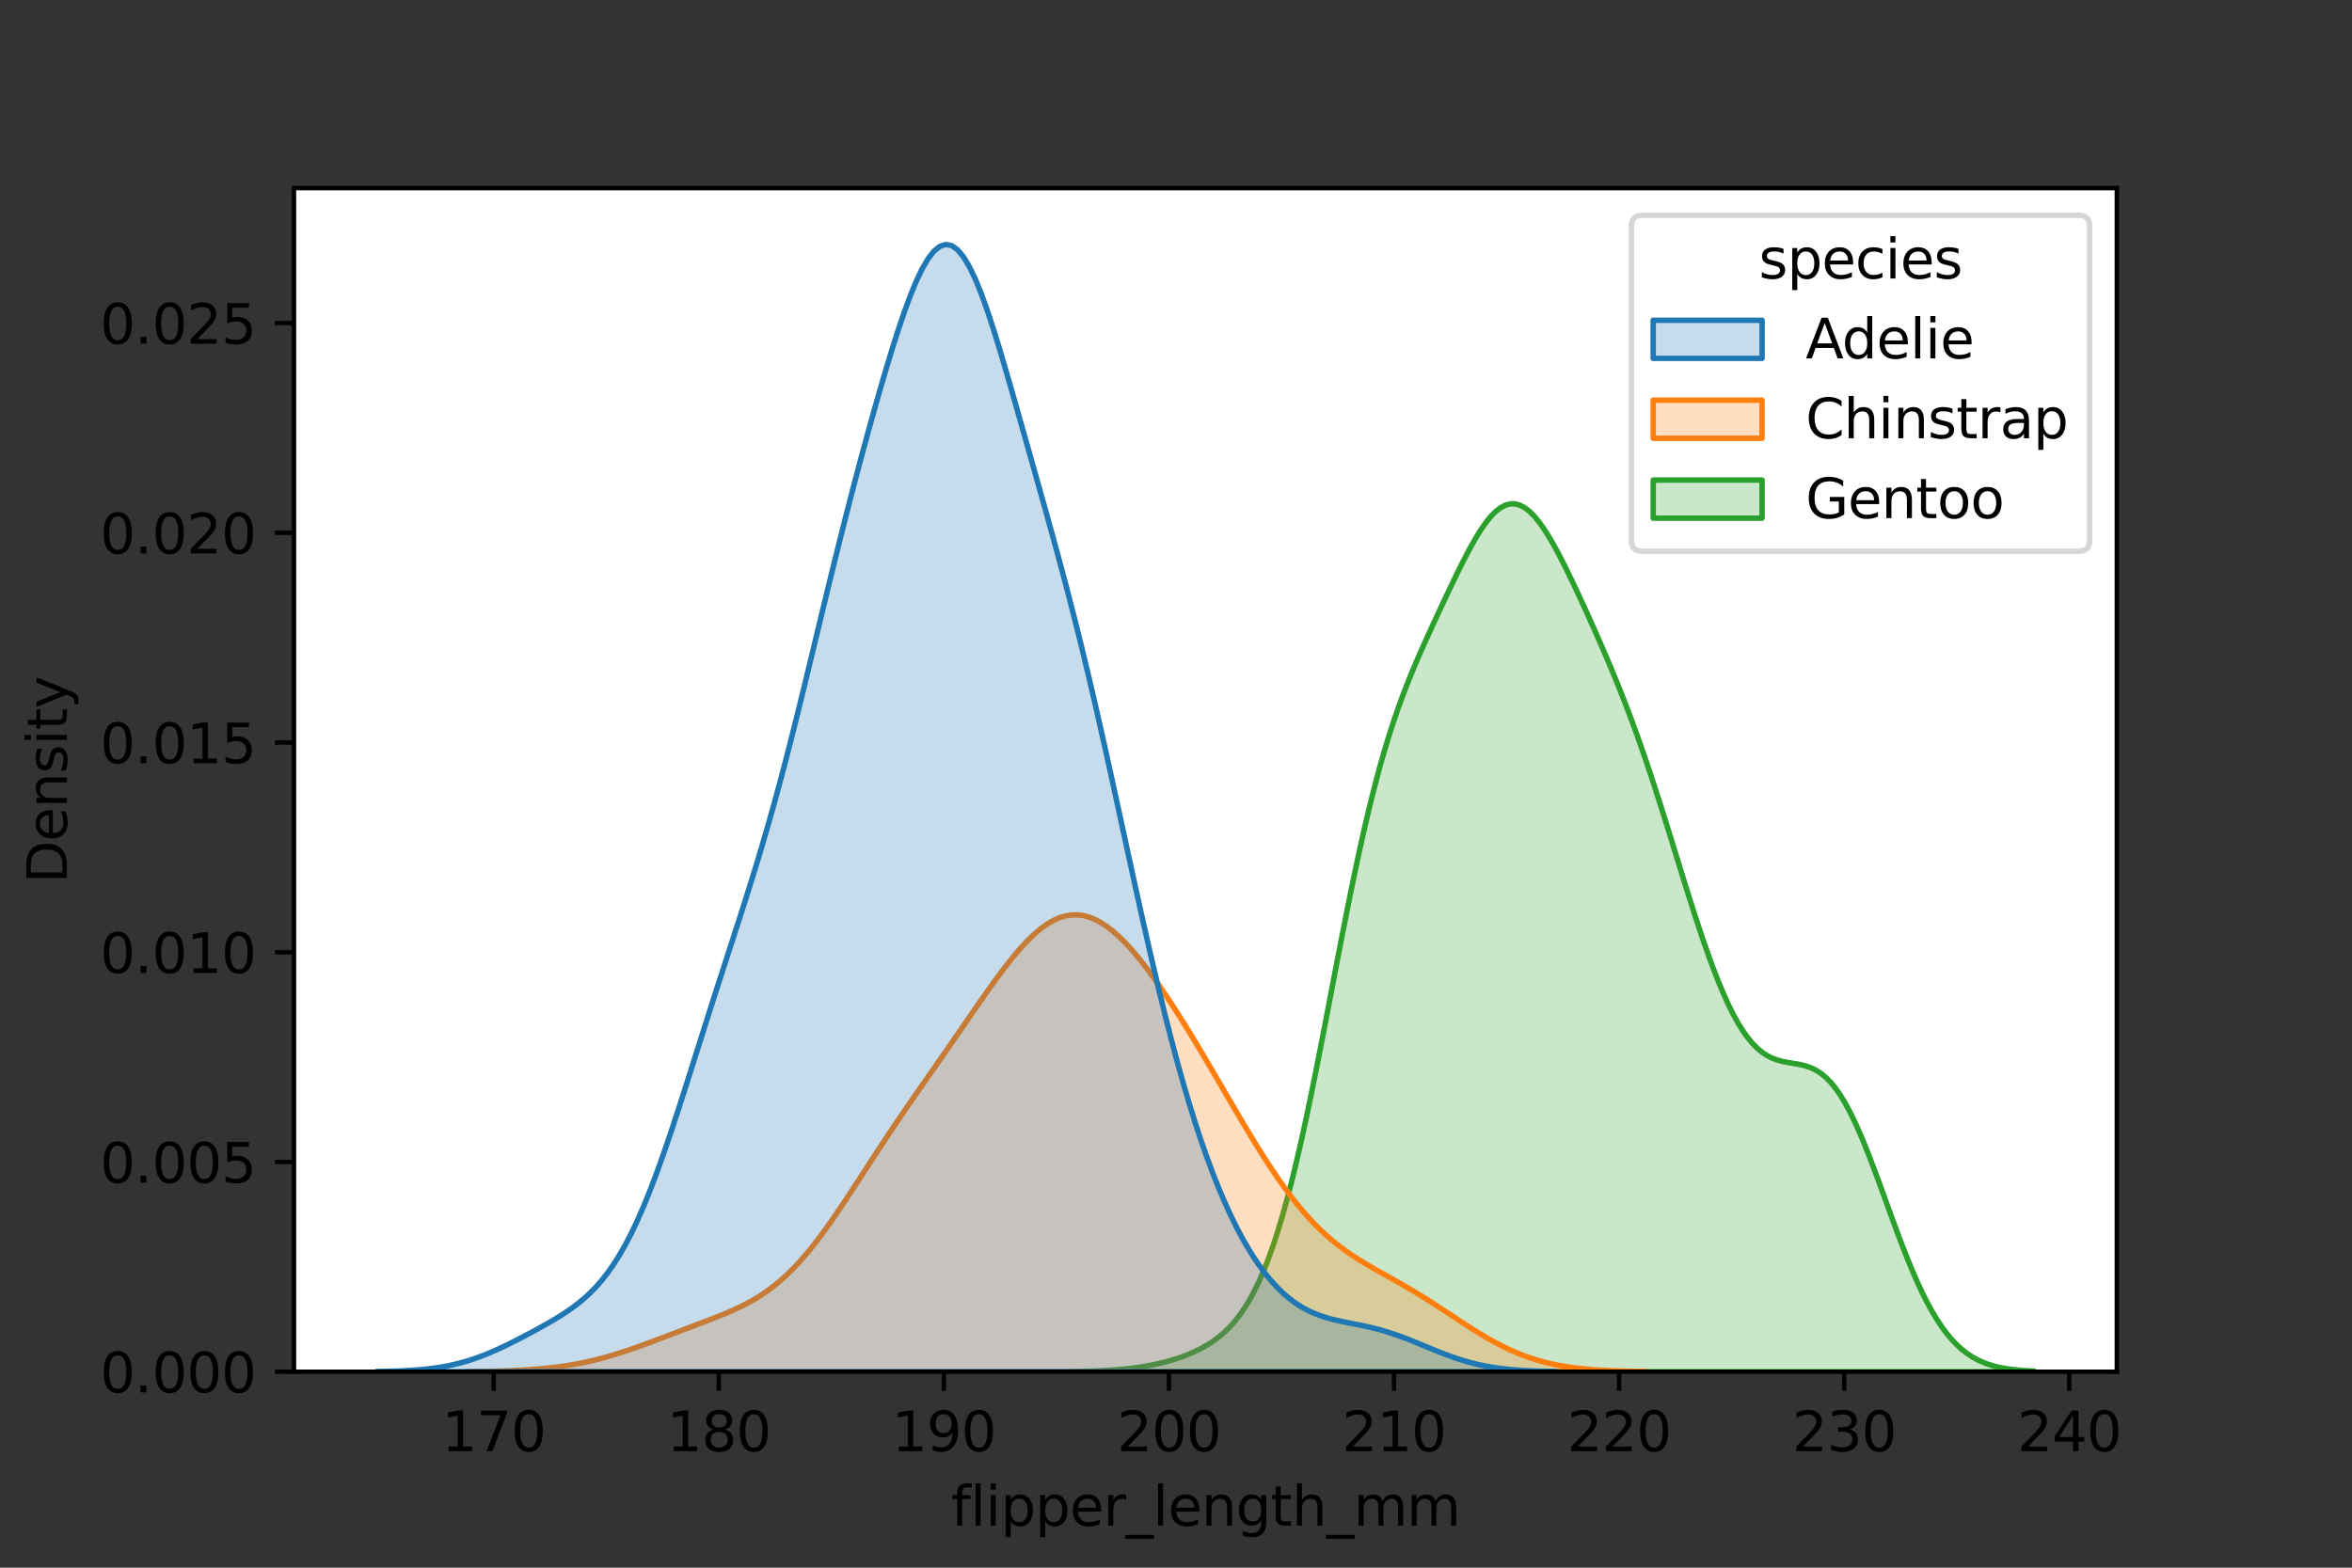 <?xml version="1.0" encoding="utf-8" standalone="no"?>
<!DOCTYPE svg PUBLIC "-//W3C//DTD SVG 1.1//EN"
  "http://www.w3.org/Graphics/SVG/1.1/DTD/svg11.dtd">
<svg xmlns:xlink="http://www.w3.org/1999/xlink" width="432pt" height="288pt" viewBox="0 0 432 288" xmlns="http://www.w3.org/2000/svg" version="1.1">
 <rect x="0" y="0" width="432" height="288" fill="#333333" stroke="none"/>
 <defs>
  <style type="text/css">*{stroke-linejoin: round; stroke-linecap: butt}</style>
 </defs>
 <g id="figure_1">
  <g id="patch_1">
   <path d="M 0 288 
L 432 288 
L 432 0 
L 0 0 
L 0 288 
z
" style="fill: none"/>
  </g>
  <g id="axes_1">
   <g id="patch_2">
    <path d="M 54 252 
L 388.8 252 
L 388.8 34.56 
L 54 34.56 
z
" style="fill: #ffffff"/>
   </g>
   <g id="PolyCollection_1">
    <defs>
     <path id="m1cbdab97d1" d="M 196.387 -36.04 
L 196.387 -36 
L 197.278 -36 
L 198.168 -36 
L 199.059 -36 
L 199.949 -36 
L 200.839 -36 
L 201.73 -36 
L 202.62 -36 
L 203.511 -36 
L 204.401 -36 
L 205.292 -36 
L 206.182 -36 
L 207.072 -36 
L 207.963 -36 
L 208.853 -36 
L 209.744 -36 
L 210.634 -36 
L 211.525 -36 
L 212.415 -36 
L 213.305 -36 
L 214.196 -36 
L 215.086 -36 
L 215.977 -36 
L 216.867 -36 
L 217.757 -36 
L 218.648 -36 
L 219.538 -36 
L 220.429 -36 
L 221.319 -36 
L 222.21 -36 
L 223.1 -36 
L 223.99 -36 
L 224.881 -36 
L 225.771 -36 
L 226.662 -36 
L 227.552 -36 
L 228.443 -36 
L 229.333 -36 
L 230.223 -36 
L 231.114 -36 
L 232.004 -36 
L 232.895 -36 
L 233.785 -36 
L 234.676 -36 
L 235.566 -36 
L 236.456 -36 
L 237.347 -36 
L 238.237 -36 
L 239.128 -36 
L 240.018 -36 
L 240.909 -36 
L 241.799 -36 
L 242.689 -36 
L 243.58 -36 
L 244.47 -36 
L 245.361 -36 
L 246.251 -36 
L 247.142 -36 
L 248.032 -36 
L 248.922 -36 
L 249.813 -36 
L 250.703 -36 
L 251.594 -36 
L 252.484 -36 
L 253.374 -36 
L 254.265 -36 
L 255.155 -36 
L 256.046 -36 
L 256.936 -36 
L 257.827 -36 
L 258.717 -36 
L 259.607 -36 
L 260.498 -36 
L 261.388 -36 
L 262.279 -36 
L 263.169 -36 
L 264.06 -36 
L 264.95 -36 
L 265.84 -36 
L 266.731 -36 
L 267.621 -36 
L 268.512 -36 
L 269.402 -36 
L 270.293 -36 
L 271.183 -36 
L 272.073 -36 
L 272.964 -36 
L 273.854 -36 
L 274.745 -36 
L 275.635 -36 
L 276.526 -36 
L 277.416 -36 
L 278.306 -36 
L 279.197 -36 
L 280.087 -36 
L 280.978 -36 
L 281.868 -36 
L 282.759 -36 
L 283.649 -36 
L 284.539 -36 
L 285.43 -36 
L 286.32 -36 
L 287.211 -36 
L 288.101 -36 
L 288.991 -36 
L 289.882 -36 
L 290.772 -36 
L 291.663 -36 
L 292.553 -36 
L 293.444 -36 
L 294.334 -36 
L 295.224 -36 
L 296.115 -36 
L 297.005 -36 
L 297.896 -36 
L 298.786 -36 
L 299.677 -36 
L 300.567 -36 
L 301.457 -36 
L 302.348 -36 
L 303.238 -36 
L 304.129 -36 
L 305.019 -36 
L 305.91 -36 
L 306.8 -36 
L 307.69 -36 
L 308.581 -36 
L 309.471 -36 
L 310.362 -36 
L 311.252 -36 
L 312.143 -36 
L 313.033 -36 
L 313.923 -36 
L 314.814 -36 
L 315.704 -36 
L 316.595 -36 
L 317.485 -36 
L 318.375 -36 
L 319.266 -36 
L 320.156 -36 
L 321.047 -36 
L 321.937 -36 
L 322.828 -36 
L 323.718 -36 
L 324.608 -36 
L 325.499 -36 
L 326.389 -36 
L 327.28 -36 
L 328.17 -36 
L 329.061 -36 
L 329.951 -36 
L 330.841 -36 
L 331.732 -36 
L 332.622 -36 
L 333.513 -36 
L 334.403 -36 
L 335.294 -36 
L 336.184 -36 
L 337.074 -36 
L 337.965 -36 
L 338.855 -36 
L 339.746 -36 
L 340.636 -36 
L 341.527 -36 
L 342.417 -36 
L 343.307 -36 
L 344.198 -36 
L 345.088 -36 
L 345.979 -36 
L 346.869 -36 
L 347.76 -36 
L 348.65 -36 
L 349.54 -36 
L 350.431 -36 
L 351.321 -36 
L 352.212 -36 
L 353.102 -36 
L 353.992 -36 
L 354.883 -36 
L 355.773 -36 
L 356.664 -36 
L 357.554 -36 
L 358.445 -36 
L 359.335 -36 
L 360.225 -36 
L 361.116 -36 
L 362.006 -36 
L 362.897 -36 
L 363.787 -36 
L 364.678 -36 
L 365.568 -36 
L 366.458 -36 
L 367.349 -36 
L 368.239 -36 
L 369.13 -36 
L 370.02 -36 
L 370.911 -36 
L 371.801 -36 
L 372.691 -36 
L 373.582 -36 
L 373.582 -36.125 
L 373.582 -36.125 
L 372.691 -36.166 
L 371.801 -36.219 
L 370.911 -36.287 
L 370.02 -36.373 
L 369.13 -36.481 
L 368.239 -36.617 
L 367.349 -36.785 
L 366.458 -36.992 
L 365.568 -37.245 
L 364.678 -37.552 
L 363.787 -37.921 
L 362.897 -38.361 
L 362.006 -38.881 
L 361.116 -39.491 
L 360.225 -40.202 
L 359.335 -41.023 
L 358.445 -41.962 
L 357.554 -43.029 
L 356.664 -44.229 
L 355.773 -45.57 
L 354.883 -47.053 
L 353.992 -48.681 
L 353.102 -50.45 
L 352.212 -52.357 
L 351.321 -54.393 
L 350.431 -56.547 
L 349.54 -58.803 
L 348.65 -61.145 
L 347.76 -63.55 
L 346.869 -65.995 
L 345.979 -68.454 
L 345.088 -70.9 
L 344.198 -73.305 
L 343.307 -75.642 
L 342.417 -77.883 
L 341.527 -80.004 
L 340.636 -81.982 
L 339.746 -83.799 
L 338.855 -85.44 
L 337.965 -86.896 
L 337.074 -88.161 
L 336.184 -89.237 
L 335.294 -90.129 
L 334.403 -90.849 
L 333.513 -91.412 
L 332.622 -91.839 
L 331.732 -92.154 
L 330.841 -92.382 
L 329.951 -92.555 
L 329.061 -92.701 
L 328.17 -92.85 
L 327.28 -93.033 
L 326.389 -93.278 
L 325.499 -93.611 
L 324.608 -94.056 
L 323.718 -94.635 
L 322.828 -95.363 
L 321.937 -96.255 
L 321.047 -97.32 
L 320.156 -98.566 
L 319.266 -99.994 
L 318.375 -101.604 
L 317.485 -103.392 
L 316.595 -105.352 
L 315.704 -107.473 
L 314.814 -109.745 
L 313.923 -112.153 
L 313.033 -114.682 
L 312.143 -117.317 
L 311.252 -120.039 
L 310.362 -122.83 
L 309.471 -125.671 
L 308.581 -128.544 
L 307.69 -131.432 
L 306.8 -134.316 
L 305.91 -137.18 
L 305.019 -140.01 
L 304.129 -142.793 
L 303.238 -145.517 
L 302.348 -148.176 
L 301.457 -150.762 
L 300.567 -153.273 
L 299.677 -155.708 
L 298.786 -158.069 
L 297.896 -160.359 
L 297.005 -162.585 
L 296.115 -164.753 
L 295.224 -166.87 
L 294.334 -168.945 
L 293.444 -170.984 
L 292.553 -172.992 
L 291.663 -174.974 
L 290.772 -176.929 
L 289.882 -178.858 
L 288.991 -180.753 
L 288.101 -182.607 
L 287.211 -184.408 
L 286.32 -186.14 
L 285.43 -187.786 
L 284.539 -189.326 
L 283.649 -190.739 
L 282.759 -192.004 
L 281.868 -193.099 
L 280.978 -194.004 
L 280.087 -194.703 
L 279.197 -195.181 
L 278.306 -195.428 
L 277.416 -195.439 
L 276.526 -195.211 
L 275.635 -194.749 
L 274.745 -194.061 
L 273.854 -193.162 
L 272.964 -192.067 
L 272.073 -190.797 
L 271.183 -189.374 
L 270.293 -187.823 
L 269.402 -186.167 
L 268.512 -184.429 
L 267.621 -182.63 
L 266.731 -180.787 
L 265.84 -178.915 
L 264.95 -177.023 
L 264.06 -175.115 
L 263.169 -173.191 
L 262.279 -171.245 
L 261.388 -169.266 
L 260.498 -167.241 
L 259.607 -165.149 
L 258.717 -162.971 
L 257.827 -160.685 
L 256.936 -158.266 
L 256.046 -155.695 
L 255.155 -152.951 
L 254.265 -150.017 
L 253.374 -146.881 
L 252.484 -143.535 
L 251.594 -139.977 
L 250.703 -136.21 
L 249.813 -132.246 
L 248.922 -128.098 
L 248.032 -123.789 
L 247.142 -119.345 
L 246.251 -114.797 
L 245.361 -110.178 
L 244.47 -105.525 
L 243.58 -100.876 
L 242.689 -96.268 
L 241.799 -91.737 
L 240.909 -87.32 
L 240.018 -83.048 
L 239.128 -78.949 
L 238.237 -75.048 
L 237.347 -71.364 
L 236.456 -67.911 
L 235.566 -64.701 
L 234.676 -61.737 
L 233.785 -59.02 
L 232.895 -56.547 
L 232.004 -54.309 
L 231.114 -52.296 
L 230.223 -50.495 
L 229.333 -48.891 
L 228.443 -47.469 
L 227.552 -46.21 
L 226.662 -45.099 
L 225.771 -44.118 
L 224.881 -43.253 
L 223.99 -42.487 
L 223.1 -41.809 
L 222.21 -41.205 
L 221.319 -40.666 
L 220.429 -40.182 
L 219.538 -39.746 
L 218.648 -39.351 
L 217.757 -38.991 
L 216.867 -38.664 
L 215.977 -38.366 
L 215.086 -38.093 
L 214.196 -37.844 
L 213.305 -37.617 
L 212.415 -37.412 
L 211.525 -37.225 
L 210.634 -37.058 
L 209.744 -36.908 
L 208.853 -36.774 
L 207.963 -36.656 
L 207.072 -36.552 
L 206.182 -36.462 
L 205.292 -36.384 
L 204.401 -36.317 
L 203.511 -36.259 
L 202.62 -36.211 
L 201.73 -36.17 
L 200.839 -36.137 
L 199.949 -36.109 
L 199.059 -36.086 
L 198.168 -36.067 
L 197.278 -36.052 
L 196.387 -36.04 
z
" style="stroke: #2ca02c"/>
    </defs>
    <g clip-path="url(#p82aad22f51)">
     <use xlink:href="#m1cbdab97d1" x="0" y="288" style="fill: #2ca02c; fill-opacity: 0.25; stroke: #2ca02c"/>
    </g>
   </g>
   <g id="PolyCollection_2">
    <defs>
     <path id="m0f6b8241c2" d="M 85.719 -36.035 
L 85.719 -36 
L 86.808 -36 
L 87.897 -36 
L 88.985 -36 
L 90.074 -36 
L 91.162 -36 
L 92.251 -36 
L 93.34 -36 
L 94.428 -36 
L 95.517 -36 
L 96.605 -36 
L 97.694 -36 
L 98.783 -36 
L 99.871 -36 
L 100.96 -36 
L 102.048 -36 
L 103.137 -36 
L 104.226 -36 
L 105.314 -36 
L 106.403 -36 
L 107.491 -36 
L 108.58 -36 
L 109.669 -36 
L 110.757 -36 
L 111.846 -36 
L 112.934 -36 
L 114.023 -36 
L 115.112 -36 
L 116.2 -36 
L 117.289 -36 
L 118.377 -36 
L 119.466 -36 
L 120.555 -36 
L 121.643 -36 
L 122.732 -36 
L 123.82 -36 
L 124.909 -36 
L 125.998 -36 
L 127.086 -36 
L 128.175 -36 
L 129.263 -36 
L 130.352 -36 
L 131.441 -36 
L 132.529 -36 
L 133.618 -36 
L 134.706 -36 
L 135.795 -36 
L 136.884 -36 
L 137.972 -36 
L 139.061 -36 
L 140.149 -36 
L 141.238 -36 
L 142.327 -36 
L 143.415 -36 
L 144.504 -36 
L 145.592 -36 
L 146.681 -36 
L 147.77 -36 
L 148.858 -36 
L 149.947 -36 
L 151.035 -36 
L 152.124 -36 
L 153.213 -36 
L 154.301 -36 
L 155.39 -36 
L 156.478 -36 
L 157.567 -36 
L 158.656 -36 
L 159.744 -36 
L 160.833 -36 
L 161.921 -36 
L 163.01 -36 
L 164.099 -36 
L 165.187 -36 
L 166.276 -36 
L 167.364 -36 
L 168.453 -36 
L 169.542 -36 
L 170.63 -36 
L 171.719 -36 
L 172.807 -36 
L 173.896 -36 
L 174.985 -36 
L 176.073 -36 
L 177.162 -36 
L 178.25 -36 
L 179.339 -36 
L 180.428 -36 
L 181.516 -36 
L 182.605 -36 
L 183.693 -36 
L 184.782 -36 
L 185.871 -36 
L 186.959 -36 
L 188.048 -36 
L 189.136 -36 
L 190.225 -36 
L 191.314 -36 
L 192.402 -36 
L 193.491 -36 
L 194.579 -36 
L 195.668 -36 
L 196.757 -36 
L 197.845 -36 
L 198.934 -36 
L 200.022 -36 
L 201.111 -36 
L 202.2 -36 
L 203.288 -36 
L 204.377 -36 
L 205.465 -36 
L 206.554 -36 
L 207.643 -36 
L 208.731 -36 
L 209.82 -36 
L 210.908 -36 
L 211.997 -36 
L 213.086 -36 
L 214.174 -36 
L 215.263 -36 
L 216.351 -36 
L 217.44 -36 
L 218.529 -36 
L 219.617 -36 
L 220.706 -36 
L 221.794 -36 
L 222.883 -36 
L 223.972 -36 
L 225.06 -36 
L 226.149 -36 
L 227.237 -36 
L 228.326 -36 
L 229.415 -36 
L 230.503 -36 
L 231.592 -36 
L 232.68 -36 
L 233.769 -36 
L 234.858 -36 
L 235.946 -36 
L 237.035 -36 
L 238.123 -36 
L 239.212 -36 
L 240.301 -36 
L 241.389 -36 
L 242.478 -36 
L 243.566 -36 
L 244.655 -36 
L 245.744 -36 
L 246.832 -36 
L 247.921 -36 
L 249.009 -36 
L 250.098 -36 
L 251.187 -36 
L 252.275 -36 
L 253.364 -36 
L 254.452 -36 
L 255.541 -36 
L 256.63 -36 
L 257.718 -36 
L 258.807 -36 
L 259.895 -36 
L 260.984 -36 
L 262.073 -36 
L 263.161 -36 
L 264.25 -36 
L 265.338 -36 
L 266.427 -36 
L 267.516 -36 
L 268.604 -36 
L 269.693 -36 
L 270.781 -36 
L 271.87 -36 
L 272.959 -36 
L 274.047 -36 
L 275.136 -36 
L 276.224 -36 
L 277.313 -36 
L 278.402 -36 
L 279.49 -36 
L 280.579 -36 
L 281.667 -36 
L 282.756 -36 
L 283.845 -36 
L 284.933 -36 
L 286.022 -36 
L 287.11 -36 
L 288.199 -36 
L 289.288 -36 
L 290.376 -36 
L 291.465 -36 
L 292.553 -36 
L 293.642 -36 
L 294.731 -36 
L 295.819 -36 
L 296.908 -36 
L 297.996 -36 
L 299.085 -36 
L 300.174 -36 
L 301.262 -36 
L 302.351 -36 
L 302.351 -36.044 
L 302.351 -36.044 
L 301.262 -36.057 
L 300.174 -36.074 
L 299.085 -36.096 
L 297.996 -36.123 
L 296.908 -36.157 
L 295.819 -36.199 
L 294.731 -36.25 
L 293.642 -36.312 
L 292.553 -36.387 
L 291.465 -36.477 
L 290.376 -36.584 
L 289.288 -36.711 
L 288.199 -36.859 
L 287.11 -37.032 
L 286.022 -37.231 
L 284.933 -37.46 
L 283.845 -37.72 
L 282.756 -38.014 
L 281.667 -38.343 
L 280.579 -38.709 
L 279.49 -39.113 
L 278.402 -39.556 
L 277.313 -40.036 
L 276.224 -40.555 
L 275.136 -41.109 
L 274.047 -41.698 
L 272.959 -42.317 
L 271.87 -42.965 
L 270.781 -43.636 
L 269.693 -44.327 
L 268.604 -45.032 
L 267.516 -45.747 
L 266.427 -46.466 
L 265.338 -47.185 
L 264.25 -47.899 
L 263.161 -48.604 
L 262.073 -49.297 
L 260.984 -49.977 
L 259.895 -50.64 
L 258.807 -51.289 
L 257.718 -51.922 
L 256.63 -52.543 
L 255.541 -53.156 
L 254.452 -53.764 
L 253.364 -54.373 
L 252.275 -54.991 
L 251.187 -55.623 
L 250.098 -56.277 
L 249.009 -56.962 
L 247.921 -57.685 
L 246.832 -58.453 
L 245.744 -59.275 
L 244.655 -60.156 
L 243.566 -61.103 
L 242.478 -62.119 
L 241.389 -63.209 
L 240.301 -64.374 
L 239.212 -65.616 
L 238.123 -66.935 
L 237.035 -68.329 
L 235.946 -69.796 
L 234.858 -71.331 
L 233.769 -72.93 
L 232.68 -74.586 
L 231.592 -76.294 
L 230.503 -78.047 
L 229.415 -79.837 
L 228.326 -81.656 
L 227.237 -83.498 
L 226.149 -85.356 
L 225.06 -87.221 
L 223.972 -89.088 
L 222.883 -90.951 
L 221.794 -92.804 
L 220.706 -94.641 
L 219.617 -96.459 
L 218.529 -98.252 
L 217.44 -100.016 
L 216.351 -101.747 
L 215.263 -103.44 
L 214.174 -105.091 
L 213.086 -106.695 
L 211.997 -108.245 
L 210.908 -109.735 
L 209.82 -111.157 
L 208.731 -112.505 
L 207.643 -113.769 
L 206.554 -114.941 
L 205.465 -116.011 
L 204.377 -116.97 
L 203.288 -117.809 
L 202.2 -118.52 
L 201.111 -119.094 
L 200.022 -119.525 
L 198.934 -119.807 
L 197.845 -119.936 
L 196.757 -119.91 
L 195.668 -119.73 
L 194.579 -119.395 
L 193.491 -118.91 
L 192.402 -118.28 
L 191.314 -117.512 
L 190.225 -116.614 
L 189.136 -115.597 
L 188.048 -114.472 
L 186.959 -113.249 
L 185.871 -111.943 
L 184.782 -110.564 
L 183.693 -109.126 
L 182.605 -107.641 
L 181.516 -106.119 
L 180.428 -104.57 
L 179.339 -103.004 
L 178.25 -101.428 
L 177.162 -99.848 
L 176.073 -98.268 
L 174.985 -96.693 
L 173.896 -95.122 
L 172.807 -93.556 
L 171.719 -91.994 
L 170.63 -90.434 
L 169.542 -88.873 
L 168.453 -87.307 
L 167.364 -85.734 
L 166.276 -84.15 
L 165.187 -82.552 
L 164.099 -80.938 
L 163.01 -79.309 
L 161.921 -77.663 
L 160.833 -76.003 
L 159.744 -74.332 
L 158.656 -72.655 
L 157.567 -70.978 
L 156.478 -69.308 
L 155.39 -67.653 
L 154.301 -66.022 
L 153.213 -64.424 
L 152.124 -62.869 
L 151.035 -61.365 
L 149.947 -59.92 
L 148.858 -58.542 
L 147.77 -57.237 
L 146.681 -56.008 
L 145.592 -54.86 
L 144.504 -53.793 
L 143.415 -52.806 
L 142.327 -51.899 
L 141.238 -51.067 
L 140.149 -50.306 
L 139.061 -49.609 
L 137.972 -48.972 
L 136.884 -48.385 
L 135.795 -47.843 
L 134.706 -47.337 
L 133.618 -46.861 
L 132.529 -46.408 
L 131.441 -45.972 
L 130.352 -45.548 
L 129.263 -45.131 
L 128.175 -44.718 
L 127.086 -44.306 
L 125.998 -43.895 
L 124.909 -43.482 
L 123.82 -43.067 
L 122.732 -42.652 
L 121.643 -42.238 
L 120.555 -41.825 
L 119.466 -41.417 
L 118.377 -41.014 
L 117.289 -40.62 
L 116.2 -40.236 
L 115.112 -39.865 
L 114.023 -39.508 
L 112.934 -39.167 
L 111.846 -38.844 
L 110.757 -38.541 
L 109.669 -38.256 
L 108.58 -37.993 
L 107.491 -37.75 
L 106.403 -37.528 
L 105.314 -37.326 
L 104.226 -37.144 
L 103.137 -36.98 
L 102.048 -36.835 
L 100.96 -36.707 
L 99.871 -36.595 
L 98.783 -36.498 
L 97.694 -36.414 
L 96.605 -36.341 
L 95.517 -36.28 
L 94.428 -36.228 
L 93.34 -36.185 
L 92.251 -36.148 
L 91.162 -36.118 
L 90.074 -36.094 
L 88.985 -36.074 
L 87.897 -36.058 
L 86.808 -36.045 
L 85.719 -36.035 
z
" style="stroke: #ff7f0e"/>
    </defs>
    <g clip-path="url(#p82aad22f51)">
     <use xlink:href="#m0f6b8241c2" x="0" y="288" style="fill: #ff7f0e; fill-opacity: 0.25; stroke: #ff7f0e"/>
    </g>
   </g>
   <g id="PolyCollection_3">
    <defs>
     <path id="meaa75334f0" d="M 69.218 -36.044 
L 69.218 -36 
L 70.306 -36 
L 71.395 -36 
L 72.483 -36 
L 73.571 -36 
L 74.659 -36 
L 75.748 -36 
L 76.836 -36 
L 77.924 -36 
L 79.012 -36 
L 80.101 -36 
L 81.189 -36 
L 82.277 -36 
L 83.365 -36 
L 84.454 -36 
L 85.542 -36 
L 86.63 -36 
L 87.718 -36 
L 88.807 -36 
L 89.895 -36 
L 90.983 -36 
L 92.071 -36 
L 93.16 -36 
L 94.248 -36 
L 95.336 -36 
L 96.424 -36 
L 97.513 -36 
L 98.601 -36 
L 99.689 -36 
L 100.777 -36 
L 101.866 -36 
L 102.954 -36 
L 104.042 -36 
L 105.13 -36 
L 106.219 -36 
L 107.307 -36 
L 108.395 -36 
L 109.483 -36 
L 110.572 -36 
L 111.66 -36 
L 112.748 -36 
L 113.836 -36 
L 114.925 -36 
L 116.013 -36 
L 117.101 -36 
L 118.189 -36 
L 119.278 -36 
L 120.366 -36 
L 121.454 -36 
L 122.542 -36 
L 123.631 -36 
L 124.719 -36 
L 125.807 -36 
L 126.895 -36 
L 127.984 -36 
L 129.072 -36 
L 130.16 -36 
L 131.248 -36 
L 132.337 -36 
L 133.425 -36 
L 134.513 -36 
L 135.601 -36 
L 136.69 -36 
L 137.778 -36 
L 138.866 -36 
L 139.954 -36 
L 141.043 -36 
L 142.131 -36 
L 143.219 -36 
L 144.307 -36 
L 145.396 -36 
L 146.484 -36 
L 147.572 -36 
L 148.66 -36 
L 149.749 -36 
L 150.837 -36 
L 151.925 -36 
L 153.013 -36 
L 154.102 -36 
L 155.19 -36 
L 156.278 -36 
L 157.366 -36 
L 158.455 -36 
L 159.543 -36 
L 160.631 -36 
L 161.719 -36 
L 162.808 -36 
L 163.896 -36 
L 164.984 -36 
L 166.072 -36 
L 167.161 -36 
L 168.249 -36 
L 169.337 -36 
L 170.425 -36 
L 171.513 -36 
L 172.602 -36 
L 173.69 -36 
L 174.778 -36 
L 175.866 -36 
L 176.955 -36 
L 178.043 -36 
L 179.131 -36 
L 180.219 -36 
L 181.308 -36 
L 182.396 -36 
L 183.484 -36 
L 184.572 -36 
L 185.661 -36 
L 186.749 -36 
L 187.837 -36 
L 188.925 -36 
L 190.014 -36 
L 191.102 -36 
L 192.19 -36 
L 193.278 -36 
L 194.367 -36 
L 195.455 -36 
L 196.543 -36 
L 197.631 -36 
L 198.72 -36 
L 199.808 -36 
L 200.896 -36 
L 201.984 -36 
L 203.073 -36 
L 204.161 -36 
L 205.249 -36 
L 206.337 -36 
L 207.426 -36 
L 208.514 -36 
L 209.602 -36 
L 210.69 -36 
L 211.779 -36 
L 212.867 -36 
L 213.955 -36 
L 215.043 -36 
L 216.132 -36 
L 217.22 -36 
L 218.308 -36 
L 219.396 -36 
L 220.485 -36 
L 221.573 -36 
L 222.661 -36 
L 223.749 -36 
L 224.838 -36 
L 225.926 -36 
L 227.014 -36 
L 228.102 -36 
L 229.191 -36 
L 230.279 -36 
L 231.367 -36 
L 232.455 -36 
L 233.544 -36 
L 234.632 -36 
L 235.72 -36 
L 236.808 -36 
L 237.897 -36 
L 238.985 -36 
L 240.073 -36 
L 241.161 -36 
L 242.25 -36 
L 243.338 -36 
L 244.426 -36 
L 245.514 -36 
L 246.603 -36 
L 247.691 -36 
L 248.779 -36 
L 249.867 -36 
L 250.956 -36 
L 252.044 -36 
L 253.132 -36 
L 254.22 -36 
L 255.309 -36 
L 256.397 -36 
L 257.485 -36 
L 258.573 -36 
L 259.662 -36 
L 260.75 -36 
L 261.838 -36 
L 262.926 -36 
L 264.015 -36 
L 265.103 -36 
L 266.191 -36 
L 267.279 -36 
L 268.368 -36 
L 269.456 -36 
L 270.544 -36 
L 271.632 -36 
L 272.721 -36 
L 273.809 -36 
L 274.897 -36 
L 275.985 -36 
L 277.074 -36 
L 278.162 -36 
L 279.25 -36 
L 280.338 -36 
L 281.427 -36 
L 282.515 -36 
L 283.603 -36 
L 284.691 -36 
L 285.78 -36 
L 285.78 -36.044 
L 285.78 -36.044 
L 284.691 -36.061 
L 283.603 -36.084 
L 282.515 -36.114 
L 281.427 -36.153 
L 280.338 -36.203 
L 279.25 -36.266 
L 278.162 -36.345 
L 277.074 -36.443 
L 275.985 -36.562 
L 274.897 -36.704 
L 273.809 -36.874 
L 272.721 -37.072 
L 271.632 -37.301 
L 270.544 -37.562 
L 269.456 -37.855 
L 268.368 -38.18 
L 267.279 -38.536 
L 266.191 -38.92 
L 265.103 -39.329 
L 264.015 -39.757 
L 262.926 -40.199 
L 261.838 -40.65 
L 260.75 -41.102 
L 259.662 -41.548 
L 258.573 -41.982 
L 257.485 -42.397 
L 256.397 -42.789 
L 255.309 -43.154 
L 254.22 -43.488 
L 253.132 -43.793 
L 252.044 -44.068 
L 250.956 -44.318 
L 249.867 -44.548 
L 248.779 -44.765 
L 247.691 -44.979 
L 246.603 -45.2 
L 245.514 -45.438 
L 244.426 -45.707 
L 243.338 -46.019 
L 242.25 -46.387 
L 241.161 -46.822 
L 240.073 -47.337 
L 238.985 -47.942 
L 237.897 -48.647 
L 236.808 -49.462 
L 235.72 -50.393 
L 234.632 -51.448 
L 233.544 -52.633 
L 232.455 -53.953 
L 231.367 -55.414 
L 230.279 -57.019 
L 229.191 -58.774 
L 228.102 -60.683 
L 227.014 -62.752 
L 225.926 -64.986 
L 224.838 -67.389 
L 223.749 -69.968 
L 222.661 -72.729 
L 221.573 -75.676 
L 220.485 -78.813 
L 219.396 -82.143 
L 218.308 -85.669 
L 217.22 -89.39 
L 216.132 -93.302 
L 215.043 -97.401 
L 213.955 -101.677 
L 212.867 -106.118 
L 211.779 -110.711 
L 210.69 -115.435 
L 209.602 -120.27 
L 208.514 -125.191 
L 207.426 -130.171 
L 206.337 -135.183 
L 205.249 -140.198 
L 204.161 -145.187 
L 203.073 -150.122 
L 201.984 -154.98 
L 200.896 -159.741 
L 199.808 -164.387 
L 198.72 -168.91 
L 197.631 -173.306 
L 196.543 -177.578 
L 195.455 -181.737 
L 194.367 -185.798 
L 193.278 -189.778 
L 192.19 -193.701 
L 191.102 -197.585 
L 190.014 -201.45 
L 188.925 -205.308 
L 187.837 -209.162 
L 186.749 -213.007 
L 185.661 -216.824 
L 184.572 -220.585 
L 183.484 -224.246 
L 182.396 -227.756 
L 181.308 -231.054 
L 180.219 -234.076 
L 179.131 -236.754 
L 178.043 -239.024 
L 176.955 -240.832 
L 175.866 -242.13 
L 174.778 -242.887 
L 173.69 -243.086 
L 172.602 -242.727 
L 171.513 -241.826 
L 170.425 -240.414 
L 169.337 -238.533 
L 168.249 -236.235 
L 167.161 -233.574 
L 166.072 -230.61 
L 164.984 -227.394 
L 163.896 -223.976 
L 162.808 -220.396 
L 161.719 -216.687 
L 160.631 -212.87 
L 159.543 -208.961 
L 158.455 -204.965 
L 157.366 -200.887 
L 156.278 -196.725 
L 155.19 -192.482 
L 154.102 -188.159 
L 153.013 -183.764 
L 151.925 -179.309 
L 150.837 -174.809 
L 149.749 -170.288 
L 148.66 -165.77 
L 147.572 -161.283 
L 146.484 -156.854 
L 145.396 -152.508 
L 144.307 -148.267 
L 143.219 -144.147 
L 142.131 -140.156 
L 141.043 -136.297 
L 139.954 -132.563 
L 138.866 -128.942 
L 137.778 -125.417 
L 136.69 -121.967 
L 135.601 -118.569 
L 134.513 -115.201 
L 133.425 -111.842 
L 132.337 -108.475 
L 131.248 -105.091 
L 130.16 -101.682 
L 129.072 -98.252 
L 127.984 -94.806 
L 126.895 -91.36 
L 125.807 -87.93 
L 124.719 -84.539 
L 123.631 -81.21 
L 122.542 -77.969 
L 121.454 -74.84 
L 120.366 -71.845 
L 119.278 -69.004 
L 118.189 -66.334 
L 117.101 -63.845 
L 116.013 -61.546 
L 114.925 -59.439 
L 113.836 -57.523 
L 112.748 -55.791 
L 111.66 -54.234 
L 110.572 -52.84 
L 109.483 -51.594 
L 108.395 -50.48 
L 107.307 -49.48 
L 106.219 -48.578 
L 105.13 -47.756 
L 104.042 -47 
L 102.954 -46.294 
L 101.866 -45.628 
L 100.777 -44.989 
L 99.689 -44.372 
L 98.601 -43.771 
L 97.513 -43.181 
L 96.424 -42.603 
L 95.336 -42.036 
L 94.248 -41.481 
L 93.16 -40.942 
L 92.071 -40.423 
L 90.983 -39.926 
L 89.895 -39.455 
L 88.807 -39.014 
L 87.718 -38.605 
L 86.63 -38.23 
L 85.542 -37.891 
L 84.454 -37.587 
L 83.365 -37.319 
L 82.277 -37.084 
L 81.189 -36.882 
L 80.101 -36.71 
L 79.012 -36.566 
L 77.924 -36.446 
L 76.836 -36.347 
L 75.748 -36.268 
L 74.659 -36.204 
L 73.571 -36.154 
L 72.483 -36.114 
L 71.395 -36.084 
L 70.306 -36.061 
L 69.218 -36.044 
z
" style="stroke: #1f77b4"/>
    </defs>
    <g clip-path="url(#p82aad22f51)">
     <use xlink:href="#meaa75334f0" x="0" y="288" style="fill: #1f77b4; fill-opacity: 0.25; stroke: #1f77b4"/>
    </g>
   </g>
   <g id="matplotlib.axis_1">
    <g id="xtick_1">
     <g id="line2d_1">
      <defs>
       <path id="ma6289d1822" d="M 0 0 
L 0 3.5 
" style="stroke: #000000; stroke-width: 0.8"/>
      </defs>
      <g>
       <use xlink:href="#ma6289d1822" x="90.683" y="252" style="stroke: #000000; stroke-width: 0.8"/>
      </g>
     </g>
     <g id="text_1">
      <!-- 170 -->
      <g transform="translate(81.14 266.598) scale(0.1 -0.1)">
       <defs>
        <path id="DejaVuSans-31" d="M 794 531 
L 1825 531 
L 1825 4091 
L 703 3866 
L 703 4441 
L 1819 4666 
L 2450 4666 
L 2450 531 
L 3481 531 
L 3481 0 
L 794 0 
L 794 531 
z
" transform="scale(0.016)"/>
        <path id="DejaVuSans-37" d="M 525 4666 
L 3525 4666 
L 3525 4397 
L 1831 0 
L 1172 0 
L 2766 4134 
L 525 4134 
L 525 4666 
z
" transform="scale(0.016)"/>
        <path id="DejaVuSans-30" d="M 2034 4250 
Q 1547 4250 1301 3770 
Q 1056 3291 1056 2328 
Q 1056 1369 1301 889 
Q 1547 409 2034 409 
Q 2525 409 2770 889 
Q 3016 1369 3016 2328 
Q 3016 3291 2770 3770 
Q 2525 4250 2034 4250 
z
M 2034 4750 
Q 2819 4750 3233 4129 
Q 3647 3509 3647 2328 
Q 3647 1150 3233 529 
Q 2819 -91 2034 -91 
Q 1250 -91 836 529 
Q 422 1150 422 2328 
Q 422 3509 836 4129 
Q 1250 4750 2034 4750 
z
" transform="scale(0.016)"/>
       </defs>
       <use xlink:href="#DejaVuSans-31"/>
       <use xlink:href="#DejaVuSans-37" x="63.623"/>
       <use xlink:href="#DejaVuSans-30" x="127.246"/>
      </g>
     </g>
    </g>
    <g id="xtick_2">
     <g id="line2d_2">
      <g>
       <use xlink:href="#ma6289d1822" x="132.024" y="252" style="stroke: #000000; stroke-width: 0.8"/>
      </g>
     </g>
     <g id="text_2">
      <!-- 180 -->
      <g transform="translate(122.48 266.598) scale(0.1 -0.1)">
       <defs>
        <path id="DejaVuSans-38" d="M 2034 2216 
Q 1584 2216 1326 1975 
Q 1069 1734 1069 1313 
Q 1069 891 1326 650 
Q 1584 409 2034 409 
Q 2484 409 2743 651 
Q 3003 894 3003 1313 
Q 3003 1734 2745 1975 
Q 2488 2216 2034 2216 
z
M 1403 2484 
Q 997 2584 770 2862 
Q 544 3141 544 3541 
Q 544 4100 942 4425 
Q 1341 4750 2034 4750 
Q 2731 4750 3128 4425 
Q 3525 4100 3525 3541 
Q 3525 3141 3298 2862 
Q 3072 2584 2669 2484 
Q 3125 2378 3379 2068 
Q 3634 1759 3634 1313 
Q 3634 634 3220 271 
Q 2806 -91 2034 -91 
Q 1263 -91 848 271 
Q 434 634 434 1313 
Q 434 1759 690 2068 
Q 947 2378 1403 2484 
z
M 1172 3481 
Q 1172 3119 1398 2916 
Q 1625 2713 2034 2713 
Q 2441 2713 2670 2916 
Q 2900 3119 2900 3481 
Q 2900 3844 2670 4047 
Q 2441 4250 2034 4250 
Q 1625 4250 1398 4047 
Q 1172 3844 1172 3481 
z
" transform="scale(0.016)"/>
       </defs>
       <use xlink:href="#DejaVuSans-31"/>
       <use xlink:href="#DejaVuSans-38" x="63.623"/>
       <use xlink:href="#DejaVuSans-30" x="127.246"/>
      </g>
     </g>
    </g>
    <g id="xtick_3">
     <g id="line2d_3">
      <g>
       <use xlink:href="#ma6289d1822" x="173.365" y="252" style="stroke: #000000; stroke-width: 0.8"/>
      </g>
     </g>
     <g id="text_3">
      <!-- 190 -->
      <g transform="translate(163.821 266.598) scale(0.1 -0.1)">
       <defs>
        <path id="DejaVuSans-39" d="M 703 97 
L 703 672 
Q 941 559 1184 500 
Q 1428 441 1663 441 
Q 2288 441 2617 861 
Q 2947 1281 2994 2138 
Q 2813 1869 2534 1725 
Q 2256 1581 1919 1581 
Q 1219 1581 811 2004 
Q 403 2428 403 3163 
Q 403 3881 828 4315 
Q 1253 4750 1959 4750 
Q 2769 4750 3195 4129 
Q 3622 3509 3622 2328 
Q 3622 1225 3098 567 
Q 2575 -91 1691 -91 
Q 1453 -91 1209 -44 
Q 966 3 703 97 
z
M 1959 2075 
Q 2384 2075 2632 2365 
Q 2881 2656 2881 3163 
Q 2881 3666 2632 3958 
Q 2384 4250 1959 4250 
Q 1534 4250 1286 3958 
Q 1038 3666 1038 3163 
Q 1038 2656 1286 2365 
Q 1534 2075 1959 2075 
z
" transform="scale(0.016)"/>
       </defs>
       <use xlink:href="#DejaVuSans-31"/>
       <use xlink:href="#DejaVuSans-39" x="63.623"/>
       <use xlink:href="#DejaVuSans-30" x="127.246"/>
      </g>
     </g>
    </g>
    <g id="xtick_4">
     <g id="line2d_4">
      <g>
       <use xlink:href="#ma6289d1822" x="214.705" y="252" style="stroke: #000000; stroke-width: 0.8"/>
      </g>
     </g>
     <g id="text_4">
      <!-- 200 -->
      <g transform="translate(205.162 266.598) scale(0.1 -0.1)">
       <defs>
        <path id="DejaVuSans-32" d="M 1228 531 
L 3431 531 
L 3431 0 
L 469 0 
L 469 531 
Q 828 903 1448 1529 
Q 2069 2156 2228 2338 
Q 2531 2678 2651 2914 
Q 2772 3150 2772 3378 
Q 2772 3750 2511 3984 
Q 2250 4219 1831 4219 
Q 1534 4219 1204 4116 
Q 875 4013 500 3803 
L 500 4441 
Q 881 4594 1212 4672 
Q 1544 4750 1819 4750 
Q 2544 4750 2975 4387 
Q 3406 4025 3406 3419 
Q 3406 3131 3298 2873 
Q 3191 2616 2906 2266 
Q 2828 2175 2409 1742 
Q 1991 1309 1228 531 
z
" transform="scale(0.016)"/>
       </defs>
       <use xlink:href="#DejaVuSans-32"/>
       <use xlink:href="#DejaVuSans-30" x="63.623"/>
       <use xlink:href="#DejaVuSans-30" x="127.246"/>
      </g>
     </g>
    </g>
    <g id="xtick_5">
     <g id="line2d_5">
      <g>
       <use xlink:href="#ma6289d1822" x="256.046" y="252" style="stroke: #000000; stroke-width: 0.8"/>
      </g>
     </g>
     <g id="text_5">
      <!-- 210 -->
      <g transform="translate(246.502 266.598) scale(0.1 -0.1)">
       <use xlink:href="#DejaVuSans-32"/>
       <use xlink:href="#DejaVuSans-31" x="63.623"/>
       <use xlink:href="#DejaVuSans-30" x="127.246"/>
      </g>
     </g>
    </g>
    <g id="xtick_6">
     <g id="line2d_6">
      <g>
       <use xlink:href="#ma6289d1822" x="297.387" y="252" style="stroke: #000000; stroke-width: 0.8"/>
      </g>
     </g>
     <g id="text_6">
      <!-- 220 -->
      <g transform="translate(287.843 266.598) scale(0.1 -0.1)">
       <use xlink:href="#DejaVuSans-32"/>
       <use xlink:href="#DejaVuSans-32" x="63.623"/>
       <use xlink:href="#DejaVuSans-30" x="127.246"/>
      </g>
     </g>
    </g>
    <g id="xtick_7">
     <g id="line2d_7">
      <g>
       <use xlink:href="#ma6289d1822" x="338.727" y="252" style="stroke: #000000; stroke-width: 0.8"/>
      </g>
     </g>
     <g id="text_7">
      <!-- 230 -->
      <g transform="translate(329.184 266.598) scale(0.1 -0.1)">
       <defs>
        <path id="DejaVuSans-33" d="M 2597 2516 
Q 3050 2419 3304 2112 
Q 3559 1806 3559 1356 
Q 3559 666 3084 287 
Q 2609 -91 1734 -91 
Q 1441 -91 1130 -33 
Q 819 25 488 141 
L 488 750 
Q 750 597 1062 519 
Q 1375 441 1716 441 
Q 2309 441 2620 675 
Q 2931 909 2931 1356 
Q 2931 1769 2642 2001 
Q 2353 2234 1838 2234 
L 1294 2234 
L 1294 2753 
L 1863 2753 
Q 2328 2753 2575 2939 
Q 2822 3125 2822 3475 
Q 2822 3834 2567 4026 
Q 2313 4219 1838 4219 
Q 1578 4219 1281 4162 
Q 984 4106 628 3988 
L 628 4550 
Q 988 4650 1302 4700 
Q 1616 4750 1894 4750 
Q 2613 4750 3031 4423 
Q 3450 4097 3450 3541 
Q 3450 3153 3228 2886 
Q 3006 2619 2597 2516 
z
" transform="scale(0.016)"/>
       </defs>
       <use xlink:href="#DejaVuSans-32"/>
       <use xlink:href="#DejaVuSans-33" x="63.623"/>
       <use xlink:href="#DejaVuSans-30" x="127.246"/>
      </g>
     </g>
    </g>
    <g id="xtick_8">
     <g id="line2d_8">
      <g>
       <use xlink:href="#ma6289d1822" x="380.068" y="252" style="stroke: #000000; stroke-width: 0.8"/>
      </g>
     </g>
     <g id="text_8">
      <!-- 240 -->
      <g transform="translate(370.524 266.598) scale(0.1 -0.1)">
       <defs>
        <path id="DejaVuSans-34" d="M 2419 4116 
L 825 1625 
L 2419 1625 
L 2419 4116 
z
M 2253 4666 
L 3047 4666 
L 3047 1625 
L 3713 1625 
L 3713 1100 
L 3047 1100 
L 3047 0 
L 2419 0 
L 2419 1100 
L 313 1100 
L 313 1709 
L 2253 4666 
z
" transform="scale(0.016)"/>
       </defs>
       <use xlink:href="#DejaVuSans-32"/>
       <use xlink:href="#DejaVuSans-34" x="63.623"/>
       <use xlink:href="#DejaVuSans-30" x="127.246"/>
      </g>
     </g>
    </g>
    <g id="text_9">
     <!-- flipper_length_mm -->
     <g transform="translate(174.703 280.277) scale(0.1 -0.1)">
      <defs>
       <path id="DejaVuSans-66" d="M 2375 4863 
L 2375 4384 
L 1825 4384 
Q 1516 4384 1395 4259 
Q 1275 4134 1275 3809 
L 1275 3500 
L 2222 3500 
L 2222 3053 
L 1275 3053 
L 1275 0 
L 697 0 
L 697 3053 
L 147 3053 
L 147 3500 
L 697 3500 
L 697 3744 
Q 697 4328 969 4595 
Q 1241 4863 1831 4863 
L 2375 4863 
z
" transform="scale(0.016)"/>
       <path id="DejaVuSans-6c" d="M 603 4863 
L 1178 4863 
L 1178 0 
L 603 0 
L 603 4863 
z
" transform="scale(0.016)"/>
       <path id="DejaVuSans-69" d="M 603 3500 
L 1178 3500 
L 1178 0 
L 603 0 
L 603 3500 
z
M 603 4863 
L 1178 4863 
L 1178 4134 
L 603 4134 
L 603 4863 
z
" transform="scale(0.016)"/>
       <path id="DejaVuSans-70" d="M 1159 525 
L 1159 -1331 
L 581 -1331 
L 581 3500 
L 1159 3500 
L 1159 2969 
Q 1341 3281 1617 3432 
Q 1894 3584 2278 3584 
Q 2916 3584 3314 3078 
Q 3713 2572 3713 1747 
Q 3713 922 3314 415 
Q 2916 -91 2278 -91 
Q 1894 -91 1617 61 
Q 1341 213 1159 525 
z
M 3116 1747 
Q 3116 2381 2855 2742 
Q 2594 3103 2138 3103 
Q 1681 3103 1420 2742 
Q 1159 2381 1159 1747 
Q 1159 1113 1420 752 
Q 1681 391 2138 391 
Q 2594 391 2855 752 
Q 3116 1113 3116 1747 
z
" transform="scale(0.016)"/>
       <path id="DejaVuSans-65" d="M 3597 1894 
L 3597 1613 
L 953 1613 
Q 991 1019 1311 708 
Q 1631 397 2203 397 
Q 2534 397 2845 478 
Q 3156 559 3463 722 
L 3463 178 
Q 3153 47 2828 -22 
Q 2503 -91 2169 -91 
Q 1331 -91 842 396 
Q 353 884 353 1716 
Q 353 2575 817 3079 
Q 1281 3584 2069 3584 
Q 2775 3584 3186 3129 
Q 3597 2675 3597 1894 
z
M 3022 2063 
Q 3016 2534 2758 2815 
Q 2500 3097 2075 3097 
Q 1594 3097 1305 2825 
Q 1016 2553 972 2059 
L 3022 2063 
z
" transform="scale(0.016)"/>
       <path id="DejaVuSans-72" d="M 2631 2963 
Q 2534 3019 2420 3045 
Q 2306 3072 2169 3072 
Q 1681 3072 1420 2755 
Q 1159 2438 1159 1844 
L 1159 0 
L 581 0 
L 581 3500 
L 1159 3500 
L 1159 2956 
Q 1341 3275 1631 3429 
Q 1922 3584 2338 3584 
Q 2397 3584 2469 3576 
Q 2541 3569 2628 3553 
L 2631 2963 
z
" transform="scale(0.016)"/>
       <path id="DejaVuSans-5f" d="M 3263 -1063 
L 3263 -1509 
L -63 -1509 
L -63 -1063 
L 3263 -1063 
z
" transform="scale(0.016)"/>
       <path id="DejaVuSans-6e" d="M 3513 2113 
L 3513 0 
L 2938 0 
L 2938 2094 
Q 2938 2591 2744 2837 
Q 2550 3084 2163 3084 
Q 1697 3084 1428 2787 
Q 1159 2491 1159 1978 
L 1159 0 
L 581 0 
L 581 3500 
L 1159 3500 
L 1159 2956 
Q 1366 3272 1645 3428 
Q 1925 3584 2291 3584 
Q 2894 3584 3203 3211 
Q 3513 2838 3513 2113 
z
" transform="scale(0.016)"/>
       <path id="DejaVuSans-67" d="M 2906 1791 
Q 2906 2416 2648 2759 
Q 2391 3103 1925 3103 
Q 1463 3103 1205 2759 
Q 947 2416 947 1791 
Q 947 1169 1205 825 
Q 1463 481 1925 481 
Q 2391 481 2648 825 
Q 2906 1169 2906 1791 
z
M 3481 434 
Q 3481 -459 3084 -895 
Q 2688 -1331 1869 -1331 
Q 1566 -1331 1297 -1286 
Q 1028 -1241 775 -1147 
L 775 -588 
Q 1028 -725 1275 -790 
Q 1522 -856 1778 -856 
Q 2344 -856 2625 -561 
Q 2906 -266 2906 331 
L 2906 616 
Q 2728 306 2450 153 
Q 2172 0 1784 0 
Q 1141 0 747 490 
Q 353 981 353 1791 
Q 353 2603 747 3093 
Q 1141 3584 1784 3584 
Q 2172 3584 2450 3431 
Q 2728 3278 2906 2969 
L 2906 3500 
L 3481 3500 
L 3481 434 
z
" transform="scale(0.016)"/>
       <path id="DejaVuSans-74" d="M 1172 4494 
L 1172 3500 
L 2356 3500 
L 2356 3053 
L 1172 3053 
L 1172 1153 
Q 1172 725 1289 603 
Q 1406 481 1766 481 
L 2356 481 
L 2356 0 
L 1766 0 
Q 1100 0 847 248 
Q 594 497 594 1153 
L 594 3053 
L 172 3053 
L 172 3500 
L 594 3500 
L 594 4494 
L 1172 4494 
z
" transform="scale(0.016)"/>
       <path id="DejaVuSans-68" d="M 3513 2113 
L 3513 0 
L 2938 0 
L 2938 2094 
Q 2938 2591 2744 2837 
Q 2550 3084 2163 3084 
Q 1697 3084 1428 2787 
Q 1159 2491 1159 1978 
L 1159 0 
L 581 0 
L 581 4863 
L 1159 4863 
L 1159 2956 
Q 1366 3272 1645 3428 
Q 1925 3584 2291 3584 
Q 2894 3584 3203 3211 
Q 3513 2838 3513 2113 
z
" transform="scale(0.016)"/>
       <path id="DejaVuSans-6d" d="M 3328 2828 
Q 3544 3216 3844 3400 
Q 4144 3584 4550 3584 
Q 5097 3584 5394 3201 
Q 5691 2819 5691 2113 
L 5691 0 
L 5113 0 
L 5113 2094 
Q 5113 2597 4934 2840 
Q 4756 3084 4391 3084 
Q 3944 3084 3684 2787 
Q 3425 2491 3425 1978 
L 3425 0 
L 2847 0 
L 2847 2094 
Q 2847 2600 2669 2842 
Q 2491 3084 2119 3084 
Q 1678 3084 1418 2786 
Q 1159 2488 1159 1978 
L 1159 0 
L 581 0 
L 581 3500 
L 1159 3500 
L 1159 2956 
Q 1356 3278 1631 3431 
Q 1906 3584 2284 3584 
Q 2666 3584 2933 3390 
Q 3200 3197 3328 2828 
z
" transform="scale(0.016)"/>
      </defs>
      <use xlink:href="#DejaVuSans-66"/>
      <use xlink:href="#DejaVuSans-6c" x="35.205"/>
      <use xlink:href="#DejaVuSans-69" x="62.988"/>
      <use xlink:href="#DejaVuSans-70" x="90.771"/>
      <use xlink:href="#DejaVuSans-70" x="154.248"/>
      <use xlink:href="#DejaVuSans-65" x="217.725"/>
      <use xlink:href="#DejaVuSans-72" x="279.248"/>
      <use xlink:href="#DejaVuSans-5f" x="320.361"/>
      <use xlink:href="#DejaVuSans-6c" x="370.361"/>
      <use xlink:href="#DejaVuSans-65" x="398.145"/>
      <use xlink:href="#DejaVuSans-6e" x="459.668"/>
      <use xlink:href="#DejaVuSans-67" x="523.047"/>
      <use xlink:href="#DejaVuSans-74" x="586.523"/>
      <use xlink:href="#DejaVuSans-68" x="625.732"/>
      <use xlink:href="#DejaVuSans-5f" x="689.111"/>
      <use xlink:href="#DejaVuSans-6d" x="739.111"/>
      <use xlink:href="#DejaVuSans-6d" x="836.523"/>
     </g>
    </g>
   </g>
   <g id="matplotlib.axis_2">
    <g id="ytick_1">
     <g id="line2d_9">
      <defs>
       <path id="m70793a0d54" d="M 0 0 
L -3.5 0 
" style="stroke: #000000; stroke-width: 0.8"/>
      </defs>
      <g>
       <use xlink:href="#m70793a0d54" x="54" y="252" style="stroke: #000000; stroke-width: 0.8"/>
      </g>
     </g>
     <g id="text_10">
      <!-- 0.000 -->
      <g transform="translate(18.372 255.799) scale(0.1 -0.1)">
       <defs>
        <path id="DejaVuSans-2e" d="M 684 794 
L 1344 794 
L 1344 0 
L 684 0 
L 684 794 
z
" transform="scale(0.016)"/>
       </defs>
       <use xlink:href="#DejaVuSans-30"/>
       <use xlink:href="#DejaVuSans-2e" x="63.623"/>
       <use xlink:href="#DejaVuSans-30" x="95.41"/>
       <use xlink:href="#DejaVuSans-30" x="159.033"/>
       <use xlink:href="#DejaVuSans-30" x="222.656"/>
      </g>
     </g>
    </g>
    <g id="ytick_2">
     <g id="line2d_10">
      <g>
       <use xlink:href="#m70793a0d54" x="54" y="213.469" style="stroke: #000000; stroke-width: 0.8"/>
      </g>
     </g>
     <g id="text_11">
      <!-- 0.005 -->
      <g transform="translate(18.372 217.268) scale(0.1 -0.1)">
       <defs>
        <path id="DejaVuSans-35" d="M 691 4666 
L 3169 4666 
L 3169 4134 
L 1269 4134 
L 1269 2991 
Q 1406 3038 1543 3061 
Q 1681 3084 1819 3084 
Q 2600 3084 3056 2656 
Q 3513 2228 3513 1497 
Q 3513 744 3044 326 
Q 2575 -91 1722 -91 
Q 1428 -91 1123 -41 
Q 819 9 494 109 
L 494 744 
Q 775 591 1075 516 
Q 1375 441 1709 441 
Q 2250 441 2565 725 
Q 2881 1009 2881 1497 
Q 2881 1984 2565 2268 
Q 2250 2553 1709 2553 
Q 1456 2553 1204 2497 
Q 953 2441 691 2322 
L 691 4666 
z
" transform="scale(0.016)"/>
       </defs>
       <use xlink:href="#DejaVuSans-30"/>
       <use xlink:href="#DejaVuSans-2e" x="63.623"/>
       <use xlink:href="#DejaVuSans-30" x="95.41"/>
       <use xlink:href="#DejaVuSans-30" x="159.033"/>
       <use xlink:href="#DejaVuSans-35" x="222.656"/>
      </g>
     </g>
    </g>
    <g id="ytick_3">
     <g id="line2d_11">
      <g>
       <use xlink:href="#m70793a0d54" x="54" y="174.938" style="stroke: #000000; stroke-width: 0.8"/>
      </g>
     </g>
     <g id="text_12">
      <!-- 0.010 -->
      <g transform="translate(18.372 178.737) scale(0.1 -0.1)">
       <use xlink:href="#DejaVuSans-30"/>
       <use xlink:href="#DejaVuSans-2e" x="63.623"/>
       <use xlink:href="#DejaVuSans-30" x="95.41"/>
       <use xlink:href="#DejaVuSans-31" x="159.033"/>
       <use xlink:href="#DejaVuSans-30" x="222.656"/>
      </g>
     </g>
    </g>
    <g id="ytick_4">
     <g id="line2d_12">
      <g>
       <use xlink:href="#m70793a0d54" x="54" y="136.407" style="stroke: #000000; stroke-width: 0.8"/>
      </g>
     </g>
     <g id="text_13">
      <!-- 0.015 -->
      <g transform="translate(18.372 140.206) scale(0.1 -0.1)">
       <use xlink:href="#DejaVuSans-30"/>
       <use xlink:href="#DejaVuSans-2e" x="63.623"/>
       <use xlink:href="#DejaVuSans-30" x="95.41"/>
       <use xlink:href="#DejaVuSans-31" x="159.033"/>
       <use xlink:href="#DejaVuSans-35" x="222.656"/>
      </g>
     </g>
    </g>
    <g id="ytick_5">
     <g id="line2d_13">
      <g>
       <use xlink:href="#m70793a0d54" x="54" y="97.876" style="stroke: #000000; stroke-width: 0.8"/>
      </g>
     </g>
     <g id="text_14">
      <!-- 0.020 -->
      <g transform="translate(18.372 101.675) scale(0.1 -0.1)">
       <use xlink:href="#DejaVuSans-30"/>
       <use xlink:href="#DejaVuSans-2e" x="63.623"/>
       <use xlink:href="#DejaVuSans-30" x="95.41"/>
       <use xlink:href="#DejaVuSans-32" x="159.033"/>
       <use xlink:href="#DejaVuSans-30" x="222.656"/>
      </g>
     </g>
    </g>
    <g id="ytick_6">
     <g id="line2d_14">
      <g>
       <use xlink:href="#m70793a0d54" x="54" y="59.345" style="stroke: #000000; stroke-width: 0.8"/>
      </g>
     </g>
     <g id="text_15">
      <!-- 0.025 -->
      <g transform="translate(18.372 63.144) scale(0.1 -0.1)">
       <use xlink:href="#DejaVuSans-30"/>
       <use xlink:href="#DejaVuSans-2e" x="63.623"/>
       <use xlink:href="#DejaVuSans-30" x="95.41"/>
       <use xlink:href="#DejaVuSans-32" x="159.033"/>
       <use xlink:href="#DejaVuSans-35" x="222.656"/>
      </g>
     </g>
    </g>
    <g id="text_16">
     <!-- Density -->
     <g transform="translate(12.292 162.289) rotate(-90) scale(0.1 -0.1)">
      <defs>
       <path id="DejaVuSans-44" d="M 1259 4147 
L 1259 519 
L 2022 519 
Q 2988 519 3436 956 
Q 3884 1394 3884 2338 
Q 3884 3275 3436 3711 
Q 2988 4147 2022 4147 
L 1259 4147 
z
M 628 4666 
L 1925 4666 
Q 3281 4666 3915 4102 
Q 4550 3538 4550 2338 
Q 4550 1131 3912 565 
Q 3275 0 1925 0 
L 628 0 
L 628 4666 
z
" transform="scale(0.016)"/>
       <path id="DejaVuSans-73" d="M 2834 3397 
L 2834 2853 
Q 2591 2978 2328 3040 
Q 2066 3103 1784 3103 
Q 1356 3103 1142 2972 
Q 928 2841 928 2578 
Q 928 2378 1081 2264 
Q 1234 2150 1697 2047 
L 1894 2003 
Q 2506 1872 2764 1633 
Q 3022 1394 3022 966 
Q 3022 478 2636 193 
Q 2250 -91 1575 -91 
Q 1294 -91 989 -36 
Q 684 19 347 128 
L 347 722 
Q 666 556 975 473 
Q 1284 391 1588 391 
Q 1994 391 2212 530 
Q 2431 669 2431 922 
Q 2431 1156 2273 1281 
Q 2116 1406 1581 1522 
L 1381 1569 
Q 847 1681 609 1914 
Q 372 2147 372 2553 
Q 372 3047 722 3315 
Q 1072 3584 1716 3584 
Q 2034 3584 2315 3537 
Q 2597 3491 2834 3397 
z
" transform="scale(0.016)"/>
       <path id="DejaVuSans-79" d="M 2059 -325 
Q 1816 -950 1584 -1140 
Q 1353 -1331 966 -1331 
L 506 -1331 
L 506 -850 
L 844 -850 
Q 1081 -850 1212 -737 
Q 1344 -625 1503 -206 
L 1606 56 
L 191 3500 
L 800 3500 
L 1894 763 
L 2988 3500 
L 3597 3500 
L 2059 -325 
z
" transform="scale(0.016)"/>
      </defs>
      <use xlink:href="#DejaVuSans-44"/>
      <use xlink:href="#DejaVuSans-65" x="77.002"/>
      <use xlink:href="#DejaVuSans-6e" x="138.525"/>
      <use xlink:href="#DejaVuSans-73" x="201.904"/>
      <use xlink:href="#DejaVuSans-69" x="254.004"/>
      <use xlink:href="#DejaVuSans-74" x="281.787"/>
      <use xlink:href="#DejaVuSans-79" x="320.996"/>
     </g>
    </g>
   </g>
   <g id="patch_3">
    <path d="M 54 252 
L 54 34.56 
" style="fill: none; stroke: #000000; stroke-width: 0.8; stroke-linejoin: miter; stroke-linecap: square"/>
   </g>
   <g id="patch_4">
    <path d="M 388.8 252 
L 388.8 34.56 
" style="fill: none; stroke: #000000; stroke-width: 0.8; stroke-linejoin: miter; stroke-linecap: square"/>
   </g>
   <g id="patch_5">
    <path d="M 54 252 
L 388.8 252 
" style="fill: none; stroke: #000000; stroke-width: 0.8; stroke-linejoin: miter; stroke-linecap: square"/>
   </g>
   <g id="patch_6">
    <path d="M 54 34.56 
L 388.8 34.56 
" style="fill: none; stroke: #000000; stroke-width: 0.8; stroke-linejoin: miter; stroke-linecap: square"/>
   </g>
   <g id="legend_1">
    <g id="patch_7">
     <path d="M 301.647 101.272 
L 381.8 101.272 
Q 383.8 101.272 383.8 99.272 
L 383.8 41.56 
Q 383.8 39.56 381.8 39.56 
L 301.647 39.56 
Q 299.647 39.56 299.647 41.56 
L 299.647 99.272 
Q 299.647 101.272 301.647 101.272 
z
" style="fill: #ffffff; opacity: 0.8; stroke: #cccccc; stroke-linejoin: miter"/>
    </g>
    <g id="text_17">
     <!-- species -->
     <g transform="translate(323.048 51.158) scale(0.1 -0.1)">
      <defs>
       <path id="DejaVuSans-63" d="M 3122 3366 
L 3122 2828 
Q 2878 2963 2633 3030 
Q 2388 3097 2138 3097 
Q 1578 3097 1268 2742 
Q 959 2388 959 1747 
Q 959 1106 1268 751 
Q 1578 397 2138 397 
Q 2388 397 2633 464 
Q 2878 531 3122 666 
L 3122 134 
Q 2881 22 2623 -34 
Q 2366 -91 2075 -91 
Q 1284 -91 818 406 
Q 353 903 353 1747 
Q 353 2603 823 3093 
Q 1294 3584 2113 3584 
Q 2378 3584 2631 3529 
Q 2884 3475 3122 3366 
z
" transform="scale(0.016)"/>
      </defs>
      <use xlink:href="#DejaVuSans-73"/>
      <use xlink:href="#DejaVuSans-70" x="52.1"/>
      <use xlink:href="#DejaVuSans-65" x="115.576"/>
      <use xlink:href="#DejaVuSans-63" x="177.1"/>
      <use xlink:href="#DejaVuSans-69" x="232.08"/>
      <use xlink:href="#DejaVuSans-65" x="259.863"/>
      <use xlink:href="#DejaVuSans-73" x="321.387"/>
     </g>
    </g>
    <g id="patch_8">
     <path d="M 303.647 65.837 
L 323.647 65.837 
L 323.647 58.837 
L 303.647 58.837 
z
" style="fill: #1f77b4; fill-opacity: 0.25; stroke: #1f77b4; stroke-linejoin: miter"/>
    </g>
    <g id="text_18">
     <!-- Adelie -->
     <g transform="translate(331.647 65.837) scale(0.1 -0.1)">
      <defs>
       <path id="DejaVuSans-41" d="M 2188 4044 
L 1331 1722 
L 3047 1722 
L 2188 4044 
z
M 1831 4666 
L 2547 4666 
L 4325 0 
L 3669 0 
L 3244 1197 
L 1141 1197 
L 716 0 
L 50 0 
L 1831 4666 
z
" transform="scale(0.016)"/>
       <path id="DejaVuSans-64" d="M 2906 2969 
L 2906 4863 
L 3481 4863 
L 3481 0 
L 2906 0 
L 2906 525 
Q 2725 213 2448 61 
Q 2172 -91 1784 -91 
Q 1150 -91 751 415 
Q 353 922 353 1747 
Q 353 2572 751 3078 
Q 1150 3584 1784 3584 
Q 2172 3584 2448 3432 
Q 2725 3281 2906 2969 
z
M 947 1747 
Q 947 1113 1208 752 
Q 1469 391 1925 391 
Q 2381 391 2643 752 
Q 2906 1113 2906 1747 
Q 2906 2381 2643 2742 
Q 2381 3103 1925 3103 
Q 1469 3103 1208 2742 
Q 947 2381 947 1747 
z
" transform="scale(0.016)"/>
      </defs>
      <use xlink:href="#DejaVuSans-41"/>
      <use xlink:href="#DejaVuSans-64" x="66.658"/>
      <use xlink:href="#DejaVuSans-65" x="130.135"/>
      <use xlink:href="#DejaVuSans-6c" x="191.658"/>
      <use xlink:href="#DejaVuSans-69" x="219.441"/>
      <use xlink:href="#DejaVuSans-65" x="247.225"/>
     </g>
    </g>
    <g id="patch_9">
     <path d="M 303.647 80.515 
L 323.647 80.515 
L 323.647 73.515 
L 303.647 73.515 
z
" style="fill: #ff7f0e; fill-opacity: 0.25; stroke: #ff7f0e; stroke-linejoin: miter"/>
    </g>
    <g id="text_19">
     <!-- Chinstrap -->
     <g transform="translate(331.647 80.515) scale(0.1 -0.1)">
      <defs>
       <path id="DejaVuSans-43" d="M 4122 4306 
L 4122 3641 
Q 3803 3938 3442 4084 
Q 3081 4231 2675 4231 
Q 1875 4231 1450 3742 
Q 1025 3253 1025 2328 
Q 1025 1406 1450 917 
Q 1875 428 2675 428 
Q 3081 428 3442 575 
Q 3803 722 4122 1019 
L 4122 359 
Q 3791 134 3420 21 
Q 3050 -91 2638 -91 
Q 1578 -91 968 557 
Q 359 1206 359 2328 
Q 359 3453 968 4101 
Q 1578 4750 2638 4750 
Q 3056 4750 3426 4639 
Q 3797 4528 4122 4306 
z
" transform="scale(0.016)"/>
       <path id="DejaVuSans-61" d="M 2194 1759 
Q 1497 1759 1228 1600 
Q 959 1441 959 1056 
Q 959 750 1161 570 
Q 1363 391 1709 391 
Q 2188 391 2477 730 
Q 2766 1069 2766 1631 
L 2766 1759 
L 2194 1759 
z
M 3341 1997 
L 3341 0 
L 2766 0 
L 2766 531 
Q 2569 213 2275 61 
Q 1981 -91 1556 -91 
Q 1019 -91 701 211 
Q 384 513 384 1019 
Q 384 1609 779 1909 
Q 1175 2209 1959 2209 
L 2766 2209 
L 2766 2266 
Q 2766 2663 2505 2880 
Q 2244 3097 1772 3097 
Q 1472 3097 1187 3025 
Q 903 2953 641 2809 
L 641 3341 
Q 956 3463 1253 3523 
Q 1550 3584 1831 3584 
Q 2591 3584 2966 3190 
Q 3341 2797 3341 1997 
z
" transform="scale(0.016)"/>
      </defs>
      <use xlink:href="#DejaVuSans-43"/>
      <use xlink:href="#DejaVuSans-68" x="69.824"/>
      <use xlink:href="#DejaVuSans-69" x="133.203"/>
      <use xlink:href="#DejaVuSans-6e" x="160.986"/>
      <use xlink:href="#DejaVuSans-73" x="224.365"/>
      <use xlink:href="#DejaVuSans-74" x="276.465"/>
      <use xlink:href="#DejaVuSans-72" x="315.674"/>
      <use xlink:href="#DejaVuSans-61" x="356.787"/>
      <use xlink:href="#DejaVuSans-70" x="418.066"/>
     </g>
    </g>
    <g id="patch_10">
     <path d="M 303.647 95.193 
L 323.647 95.193 
L 323.647 88.193 
L 303.647 88.193 
z
" style="fill: #2ca02c; fill-opacity: 0.25; stroke: #2ca02c; stroke-linejoin: miter"/>
    </g>
    <g id="text_20">
     <!-- Gentoo -->
     <g transform="translate(331.647 95.193) scale(0.1 -0.1)">
      <defs>
       <path id="DejaVuSans-47" d="M 3809 666 
L 3809 1919 
L 2778 1919 
L 2778 2438 
L 4434 2438 
L 4434 434 
Q 4069 175 3628 42 
Q 3188 -91 2688 -91 
Q 1594 -91 976 548 
Q 359 1188 359 2328 
Q 359 3472 976 4111 
Q 1594 4750 2688 4750 
Q 3144 4750 3555 4637 
Q 3966 4525 4313 4306 
L 4313 3634 
Q 3963 3931 3569 4081 
Q 3175 4231 2741 4231 
Q 1884 4231 1454 3753 
Q 1025 3275 1025 2328 
Q 1025 1384 1454 906 
Q 1884 428 2741 428 
Q 3075 428 3337 486 
Q 3600 544 3809 666 
z
" transform="scale(0.016)"/>
       <path id="DejaVuSans-6f" d="M 1959 3097 
Q 1497 3097 1228 2736 
Q 959 2375 959 1747 
Q 959 1119 1226 758 
Q 1494 397 1959 397 
Q 2419 397 2687 759 
Q 2956 1122 2956 1747 
Q 2956 2369 2687 2733 
Q 2419 3097 1959 3097 
z
M 1959 3584 
Q 2709 3584 3137 3096 
Q 3566 2609 3566 1747 
Q 3566 888 3137 398 
Q 2709 -91 1959 -91 
Q 1206 -91 779 398 
Q 353 888 353 1747 
Q 353 2609 779 3096 
Q 1206 3584 1959 3584 
z
" transform="scale(0.016)"/>
      </defs>
      <use xlink:href="#DejaVuSans-47"/>
      <use xlink:href="#DejaVuSans-65" x="77.49"/>
      <use xlink:href="#DejaVuSans-6e" x="139.014"/>
      <use xlink:href="#DejaVuSans-74" x="202.393"/>
      <use xlink:href="#DejaVuSans-6f" x="241.602"/>
      <use xlink:href="#DejaVuSans-6f" x="302.783"/>
     </g>
    </g>
   </g>
  </g>
 </g>
 <defs>
  <clipPath id="p82aad22f51">
   <rect x="54" y="34.56" width="334.8" height="217.44"/>
  </clipPath>
 </defs>
</svg>
